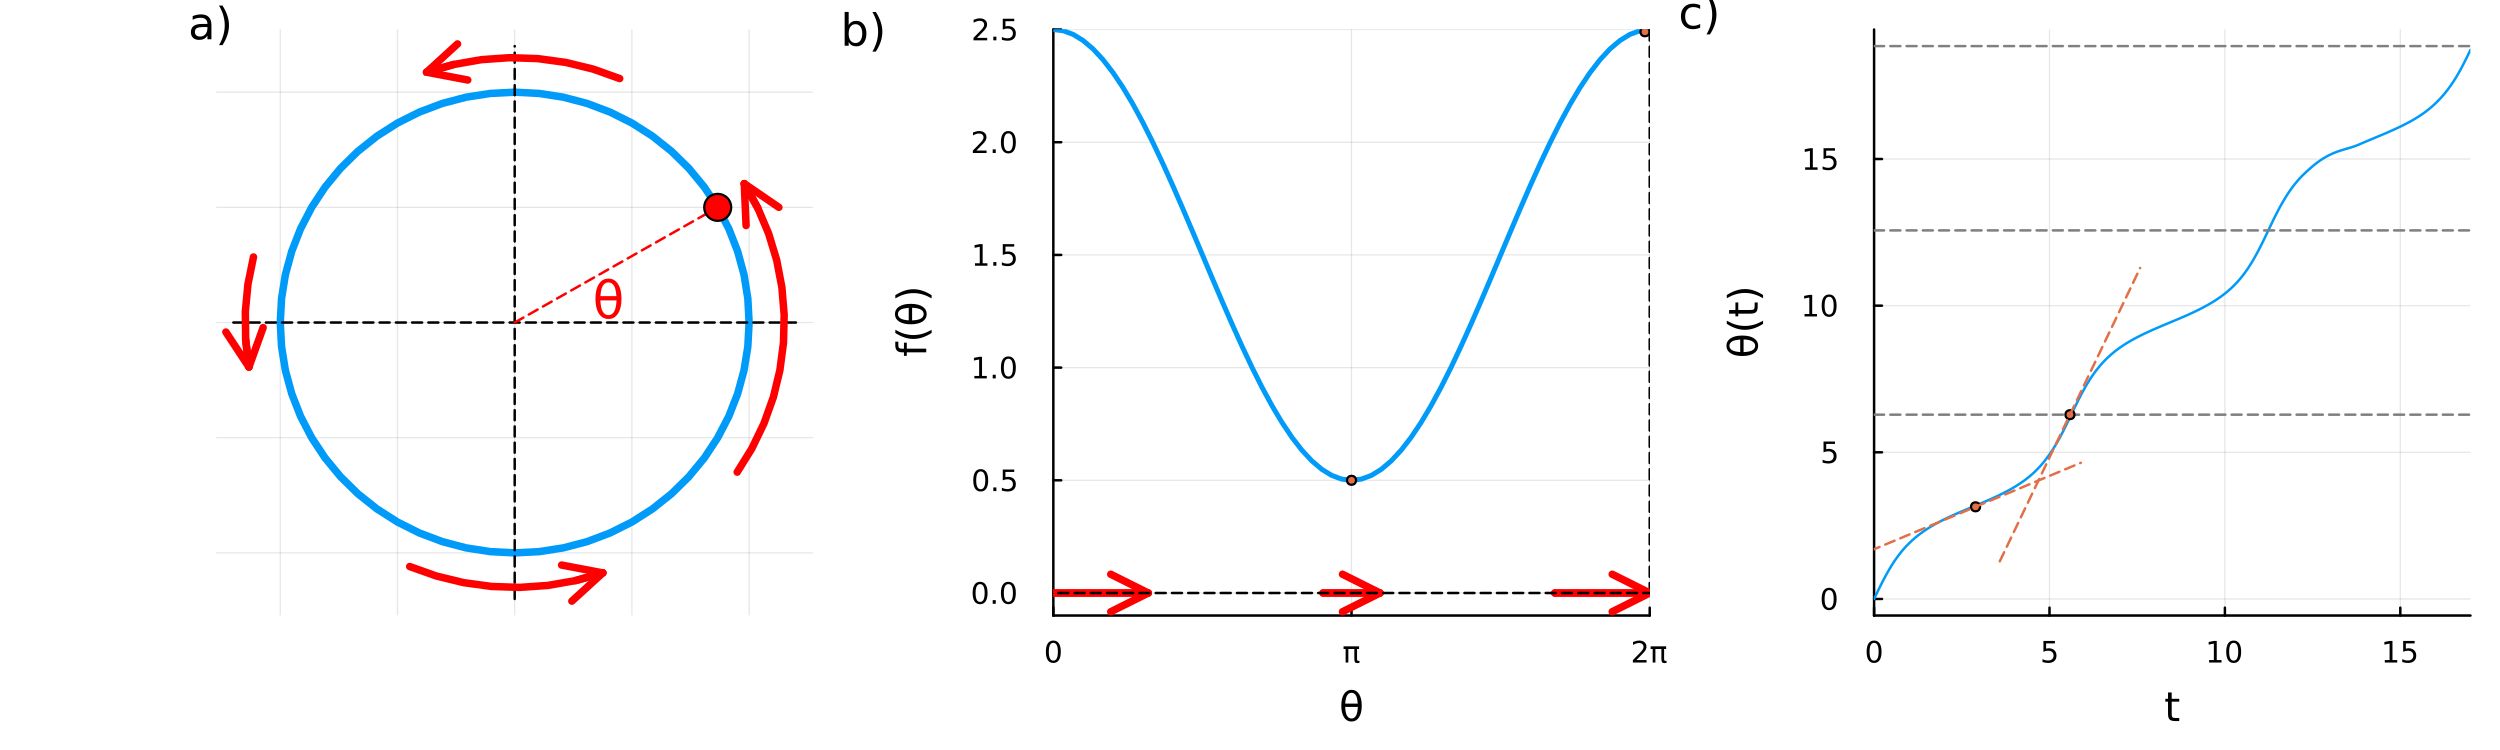 <?xml version="1.0" encoding="utf-8"?>
<svg xmlns="http://www.w3.org/2000/svg" xmlns:xlink="http://www.w3.org/1999/xlink" width="1500" height="450" viewBox="0 0 6000 1800">
<rect x="0" y="0" width="6000" height="1800" fill="#333333" stroke="none"/>
<defs>
  <clipPath id="clip910">
    <rect x="0" y="0" width="6000" height="1800"/>
  </clipPath>
</defs>
<path clip-path="url(#clip910)" d="M0 1800 L6000 1800 L6000 0 L0 0  Z" fill="#ffffff" fill-rule="evenodd" fill-opacity="1"/>
<defs>
  <clipPath id="clip911">
    <rect x="1200" y="0" width="4201" height="1800"/>
  </clipPath>
</defs>
<path clip-path="url(#clip910)" d="M519.6 1477.3 L1950.91 1477.3 L1950.91 70.866 L519.6 70.866  Z" fill="#ffffff" fill-rule="evenodd" fill-opacity="1"/>
<defs>
  <clipPath id="clip912">
    <rect x="519" y="70" width="1432" height="1407"/>
  </clipPath>
</defs>
<polyline clip-path="url(#clip912)" style="stroke:#000000; stroke-linecap:round; stroke-linejoin:round; stroke-width:3; stroke-opacity:0.1; fill:none" points="672.633,1477.3 672.633,70.866 "/>
<polyline clip-path="url(#clip912)" style="stroke:#000000; stroke-linecap:round; stroke-linejoin:round; stroke-width:3; stroke-opacity:0.1; fill:none" points="953.944,1477.3 953.944,70.866 "/>
<polyline clip-path="url(#clip912)" style="stroke:#000000; stroke-linecap:round; stroke-linejoin:round; stroke-width:3; stroke-opacity:0.1; fill:none" points="1235.26,1477.3 1235.26,70.866 "/>
<polyline clip-path="url(#clip912)" style="stroke:#000000; stroke-linecap:round; stroke-linejoin:round; stroke-width:3; stroke-opacity:0.1; fill:none" points="1516.57,1477.3 1516.57,70.866 "/>
<polyline clip-path="url(#clip912)" style="stroke:#000000; stroke-linecap:round; stroke-linejoin:round; stroke-width:3; stroke-opacity:0.1; fill:none" points="1797.88,1477.3 1797.88,70.866 "/>
<polyline clip-path="url(#clip912)" style="stroke:#000000; stroke-linecap:round; stroke-linejoin:round; stroke-width:3; stroke-opacity:0.1; fill:none" points="519.6,1326.92 1950.91,1326.92 "/>
<polyline clip-path="url(#clip912)" style="stroke:#000000; stroke-linecap:round; stroke-linejoin:round; stroke-width:3; stroke-opacity:0.1; fill:none" points="519.6,1050.5 1950.91,1050.5 "/>
<polyline clip-path="url(#clip912)" style="stroke:#000000; stroke-linecap:round; stroke-linejoin:round; stroke-width:3; stroke-opacity:0.1; fill:none" points="519.6,774.081 1950.91,774.081 "/>
<polyline clip-path="url(#clip912)" style="stroke:#000000; stroke-linecap:round; stroke-linejoin:round; stroke-width:3; stroke-opacity:0.1; fill:none" points="519.6,497.66 1950.91,497.66 "/>
<polyline clip-path="url(#clip912)" style="stroke:#000000; stroke-linecap:round; stroke-linejoin:round; stroke-width:3; stroke-opacity:0.1; fill:none" points="519.6,221.239 1950.91,221.239 "/>
<polyline clip-path="url(#clip912)" style="stroke:#009af9; stroke-linecap:round; stroke-linejoin:round; stroke-width:18; stroke-opacity:1; fill:none" points="1797.88,774.081 1794.79,716.293 1785.58,659.139 1770.34,603.243 1749.24,549.22 1722.5,497.66 1690.43,449.129 1653.36,404.158 1611.72,363.239 1565.96,326.822 1516.57,295.306 1464.09,269.035 1409.11,248.297 1352.23,233.32 1294.07,224.268 1235.26,221.239 1176.45,224.268 1118.28,233.32 1061.4,248.297 1006.42,269.035 953.944,295.306 904.554,326.822 858.788,363.239 817.146,404.158 780.084,449.129 748.01,497.66 721.274,549.22 700.17,603.243 684.928,659.139 675.715,716.293 672.633,774.081 675.715,831.869 684.928,889.023 700.17,944.918 721.274,998.942 748.01,1050.5 780.084,1099.03 817.146,1144 858.788,1184.92 904.554,1221.34 953.944,1252.86 1006.42,1279.13 1061.4,1299.86 1118.28,1314.84 1176.45,1323.89 1235.26,1326.92 1294.07,1323.89 1352.23,1314.84 1409.11,1299.86 1464.09,1279.13 1516.57,1252.86 1565.96,1221.34 1611.72,1184.92 1653.36,1144 1690.43,1099.03 1722.5,1050.5 1749.24,998.942 1770.34,944.918 1785.58,889.023 1794.79,831.869 1797.88,774.081 "/>
<polyline clip-path="url(#clip912)" style="stroke:#000000; stroke-linecap:round; stroke-linejoin:round; stroke-width:6; stroke-opacity:1; fill:none" stroke-dasharray="24, 15" points="560.109,774.081 1910.4,774.081 "/>
<polyline clip-path="url(#clip912)" style="stroke:#000000; stroke-linecap:round; stroke-linejoin:round; stroke-width:6; stroke-opacity:1; fill:none" stroke-dasharray="24, 15" points="1235.26,1437.49 1235.26,110.671 "/>
<polyline clip-path="url(#clip912)" style="stroke:#ff0000; stroke-linecap:round; stroke-linejoin:round; stroke-width:6; stroke-opacity:1; fill:none" stroke-dasharray="24, 15" points="1235.26,774.081 1722.5,497.66 "/>
<circle clip-path="url(#clip912)" cx="1722.5" cy="497.66" r="32.4" fill="#ff0000" fill-rule="evenodd" fill-opacity="1" stroke="#000000" stroke-opacity="1" stroke-width="5.4"/>
<polyline clip-path="url(#clip912)" style="stroke:#ff0000; stroke-linecap:round; stroke-linejoin:round; stroke-width:18; stroke-opacity:1; fill:none" points="1769.26,1133.06 1804.52,1076.25 1833.55,1016.12 1856.02,953.345 1871.69,888.603 1880.38,822.607 1882.01,756.079 1876.55,689.749 1864.07,624.342 1844.7,560.576 1818.64,499.149 1786.2,440.734 "/>
<polyline clip-path="url(#clip912)" style="stroke:#ff0000; stroke-linecap:round; stroke-linejoin:round; stroke-width:18; stroke-opacity:1; fill:none" points="1790.56,541.263 1786.2,440.734 1869.24,497.566 "/>
<polyline clip-path="url(#clip912)" style="stroke:#ff0000; stroke-linecap:round; stroke-linejoin:round; stroke-width:18; stroke-opacity:1; fill:none" points="1786.2,440.734 1818.64,499.149 "/>
<polyline clip-path="url(#clip912)" style="stroke:#ff0000; stroke-linecap:round; stroke-linejoin:round; stroke-width:18; stroke-opacity:1; fill:none" points="1487.21,188.5 1423.54,165.828 1357.81,149.821 1290.73,140.654 1223.04,138.426 1155.49,143.163 1088.81,154.812 1023.74,173.246 "/>
<polyline clip-path="url(#clip912)" style="stroke:#ff0000; stroke-linecap:round; stroke-linejoin:round; stroke-width:18; stroke-opacity:1; fill:none" points="1122.59,192.013 1023.74,173.246 1098.06,105.42 "/>
<polyline clip-path="url(#clip912)" style="stroke:#ff0000; stroke-linecap:round; stroke-linejoin:round; stroke-width:18; stroke-opacity:1; fill:none" points="1023.74,173.246 1088.81,154.812 "/>
<polyline clip-path="url(#clip912)" style="stroke:#ff0000; stroke-linecap:round; stroke-linejoin:round; stroke-width:18; stroke-opacity:1; fill:none" points="983.296,1359.66 1046.97,1382.33 1112.7,1398.34 1179.78,1407.51 1247.47,1409.74 1315.02,1405 1381.7,1393.35 1446.77,1374.92 "/>
<polyline clip-path="url(#clip912)" style="stroke:#ff0000; stroke-linecap:round; stroke-linejoin:round; stroke-width:18; stroke-opacity:1; fill:none" points="1347.92,1356.15 1446.77,1374.92 1372.45,1442.74 "/>
<polyline clip-path="url(#clip912)" style="stroke:#ff0000; stroke-linecap:round; stroke-linejoin:round; stroke-width:18; stroke-opacity:1; fill:none" points="1446.77,1374.92 1381.7,1393.35 "/>
<polyline clip-path="url(#clip912)" style="stroke:#ff0000; stroke-linecap:round; stroke-linejoin:round; stroke-width:18; stroke-opacity:1; fill:none" points="608.354,616.789 595.056,682.041 588.772,748.301 589.571,814.843 597.445,880.939 "/>
<polyline clip-path="url(#clip912)" style="stroke:#ff0000; stroke-linecap:round; stroke-linejoin:round; stroke-width:18; stroke-opacity:1; fill:none" points="631.483,786.248 597.445,880.939 542.115,796.894 "/>
<polyline clip-path="url(#clip912)" style="stroke:#ff0000; stroke-linecap:round; stroke-linejoin:round; stroke-width:18; stroke-opacity:1; fill:none" points="597.445,880.939 589.571,814.843 "/>
<path clip-path="url(#clip910)" d="M1479.63 721.015 L1440.92 721.015 Q1441.83 739.183 1446.02 746.9 Q1451.25 756.379 1460.3 756.379 Q1469.42 756.379 1474.46 746.839 Q1478.9 738.454 1479.63 721.015 M1479.44 710.685 Q1477.74 693.428 1474.46 687.352 Q1469.24 677.751 1460.3 677.751 Q1451.01 677.751 1446.09 687.23 Q1442.2 694.886 1441.04 710.685 L1479.44 710.685 M1460.3 668.636 Q1474.89 668.636 1483.21 681.518 Q1491.54 694.339 1491.54 717.065 Q1491.54 739.73 1483.21 752.612 Q1474.89 765.554 1460.3 765.554 Q1445.66 765.554 1437.4 752.612 Q1429.07 739.73 1429.07 717.065 Q1429.07 694.339 1437.4 681.518 Q1445.66 668.636 1460.3 668.636 Z" fill="#ff0000" fill-rule="nonzero" fill-opacity="1" /><path clip-path="url(#clip910)" d="M488.3 64.944 Q476.685 64.944 472.206 67.6 Q467.727 70.256 467.727 76.662 Q467.727 81.767 471.06 84.787 Q474.446 87.756 480.227 87.756 Q488.196 87.756 492.987 82.131 Q497.831 76.454 497.831 67.079 L497.831 64.944 L488.3 64.944 M507.414 60.986 L507.414 94.267 L497.831 94.267 L497.831 85.412 Q494.55 90.725 489.654 93.277 Q484.758 95.777 477.675 95.777 Q468.717 95.777 463.404 90.777 Q458.144 85.725 458.144 77.287 Q458.144 67.444 464.706 62.444 Q471.321 57.444 484.394 57.444 L497.831 57.444 L497.831 56.506 Q497.831 49.892 493.456 46.298 Q489.133 42.652 481.269 42.652 Q476.269 42.652 471.529 43.85 Q466.79 45.048 462.415 47.444 L462.415 38.59 Q467.675 36.559 472.623 35.569 Q477.571 34.527 482.258 34.527 Q494.914 34.527 501.164 41.09 Q507.414 47.652 507.414 60.986 Z" fill="#000000" fill-rule="nonzero" fill-opacity="1" /><path clip-path="url(#clip910)" d="M525.643 13.329 L533.977 13.329 Q541.789 25.621 545.643 37.392 Q549.55 49.163 549.55 60.777 Q549.55 72.444 545.643 84.267 Q541.789 96.09 533.977 108.329 L525.643 108.329 Q532.57 96.402 535.956 84.631 Q539.393 72.808 539.393 60.777 Q539.393 48.746 535.956 37.027 Q532.57 25.309 525.643 13.329 Z" fill="#000000" fill-rule="nonzero" fill-opacity="1" /><path clip-path="url(#clip910)" d="M2528.01 1477.3 L3959.32 1477.3 L3959.32 70.866 L2528.01 70.866  Z" fill="#ffffff" fill-rule="evenodd" fill-opacity="1"/>
<defs>
  <clipPath id="clip913">
    <rect x="2528" y="70" width="1432" height="1407"/>
  </clipPath>
</defs>
<polyline clip-path="url(#clip913)" style="stroke:#000000; stroke-linecap:round; stroke-linejoin:round; stroke-width:3; stroke-opacity:0.1; fill:none" points="2528.01,1477.3 2528.01,70.866 "/>
<polyline clip-path="url(#clip913)" style="stroke:#000000; stroke-linecap:round; stroke-linejoin:round; stroke-width:3; stroke-opacity:0.1; fill:none" points="3243.66,1477.3 3243.66,70.866 "/>
<polyline clip-path="url(#clip913)" style="stroke:#000000; stroke-linecap:round; stroke-linejoin:round; stroke-width:3; stroke-opacity:0.1; fill:none" points="3959.32,1477.3 3959.32,70.866 "/>
<polyline clip-path="url(#clip913)" style="stroke:#000000; stroke-linecap:round; stroke-linejoin:round; stroke-width:3; stroke-opacity:0.1; fill:none" points="2528.01,1423.2 3959.32,1423.2 "/>
<polyline clip-path="url(#clip913)" style="stroke:#000000; stroke-linecap:round; stroke-linejoin:round; stroke-width:3; stroke-opacity:0.1; fill:none" points="2528.01,1152.73 3959.32,1152.73 "/>
<polyline clip-path="url(#clip913)" style="stroke:#000000; stroke-linecap:round; stroke-linejoin:round; stroke-width:3; stroke-opacity:0.1; fill:none" points="2528.01,882.268 3959.32,882.268 "/>
<polyline clip-path="url(#clip913)" style="stroke:#000000; stroke-linecap:round; stroke-linejoin:round; stroke-width:3; stroke-opacity:0.1; fill:none" points="2528.01,611.801 3959.32,611.801 "/>
<polyline clip-path="url(#clip913)" style="stroke:#000000; stroke-linecap:round; stroke-linejoin:round; stroke-width:3; stroke-opacity:0.1; fill:none" points="2528.01,341.333 3959.32,341.333 "/>
<polyline clip-path="url(#clip913)" style="stroke:#000000; stroke-linecap:round; stroke-linejoin:round; stroke-width:3; stroke-opacity:0.1; fill:none" points="2528.01,70.866 3959.32,70.866 "/>
<polyline clip-path="url(#clip910)" style="stroke:#000000; stroke-linecap:round; stroke-linejoin:round; stroke-width:6; stroke-opacity:1; fill:none" points="2528.01,1477.3 3959.32,1477.3 "/>
<polyline clip-path="url(#clip910)" style="stroke:#000000; stroke-linecap:round; stroke-linejoin:round; stroke-width:6; stroke-opacity:1; fill:none" points="2528.01,1477.3 2528.01,1458.4 "/>
<polyline clip-path="url(#clip910)" style="stroke:#000000; stroke-linecap:round; stroke-linejoin:round; stroke-width:6; stroke-opacity:1; fill:none" points="3243.66,1477.3 3243.66,1458.4 "/>
<polyline clip-path="url(#clip910)" style="stroke:#000000; stroke-linecap:round; stroke-linejoin:round; stroke-width:6; stroke-opacity:1; fill:none" points="3959.32,1477.3 3959.32,1458.4 "/>
<path clip-path="url(#clip910)" d="M2528.01 1542.87 Q2522.59 1542.87 2519.85 1548.22 Q2517.14 1553.53 2517.14 1564.23 Q2517.14 1574.89 2519.85 1580.23 Q2522.59 1585.55 2528.01 1585.55 Q2533.46 1585.55 2536.17 1580.23 Q2538.91 1574.89 2538.91 1564.23 Q2538.91 1553.53 2536.17 1548.22 Q2533.46 1542.87 2528.01 1542.87 M2528.01 1537.32 Q2536.72 1537.32 2541.31 1544.23 Q2545.93 1551.1 2545.93 1564.23 Q2545.93 1577.32 2541.31 1584.23 Q2536.72 1591.1 2528.01 1591.1 Q2519.29 1591.1 2514.68 1584.23 Q2510.09 1577.32 2510.09 1564.23 Q2510.09 1551.1 2514.68 1544.23 Q2519.29 1537.32 2528.01 1537.32 Z" fill="#000000" fill-rule="nonzero" fill-opacity="1" /><path clip-path="url(#clip910)" d="M3224.53 1551.21 L3261.79 1551.21 L3261.79 1557.6 L3256.89 1557.6 L3256.89 1581.48 Q3256.89 1583.98 3257.73 1585.1 Q3258.59 1586.17 3260.5 1586.17 Q3261.02 1586.17 3261.79 1586.1 Q3262.55 1586 3262.8 1585.96 L3262.8 1590.58 Q3261.58 1591.03 3260.3 1591.24 Q3259.01 1591.45 3257.73 1591.45 Q3253.56 1591.45 3251.96 1589.19 Q3250.37 1586.9 3250.37 1580.79 L3250.37 1557.6 L3236.02 1557.6 L3236.02 1590.1 L3229.5 1590.1 L3229.5 1557.6 L3224.53 1557.6 L3224.53 1551.21 Z" fill="#000000" fill-rule="nonzero" fill-opacity="1" /><path clip-path="url(#clip910)" d="M3927.32 1584.19 L3951.8 1584.19 L3951.8 1590.1 L3918.88 1590.1 L3918.88 1584.19 Q3922.88 1580.06 3929.75 1573.12 Q3936.66 1566.14 3938.43 1564.12 Q3941.8 1560.34 3943.12 1557.73 Q3944.48 1555.1 3944.48 1552.56 Q3944.48 1548.43 3941.56 1545.82 Q3938.68 1543.22 3934.02 1543.22 Q3930.73 1543.22 3927.04 1544.37 Q3923.4 1545.51 3919.23 1547.84 L3919.23 1540.76 Q3923.47 1539.05 3927.15 1538.19 Q3930.83 1537.32 3933.88 1537.32 Q3941.94 1537.32 3946.73 1541.35 Q3951.52 1545.37 3951.52 1552.11 Q3951.52 1555.3 3950.31 1558.19 Q3949.13 1561.03 3945.97 1564.92 Q3945.1 1565.93 3940.45 1570.76 Q3935.79 1575.55 3927.32 1584.19 Z" fill="#000000" fill-rule="nonzero" fill-opacity="1" /><path clip-path="url(#clip910)" d="M3961.49 1551.21 L3998.75 1551.21 L3998.75 1557.6 L3993.85 1557.6 L3993.85 1581.48 Q3993.85 1583.98 3994.68 1585.1 Q3995.55 1586.17 3997.46 1586.17 Q3997.98 1586.17 3998.75 1586.1 Q3999.51 1586 3999.75 1585.96 L3999.75 1590.58 Q3998.54 1591.03 3997.25 1591.24 Q3995.97 1591.45 3994.68 1591.45 Q3990.52 1591.45 3988.92 1589.19 Q3987.32 1586.9 3987.32 1580.79 L3987.32 1557.6 L3972.98 1557.6 L3972.98 1590.1 L3966.45 1590.1 L3966.45 1557.6 L3961.49 1557.6 L3961.49 1551.21 Z" fill="#000000" fill-rule="nonzero" fill-opacity="1" /><path clip-path="url(#clip910)" d="M3258.85 1696.69 L3228.43 1696.69 Q3229.15 1710.97 3232.44 1717.03 Q3236.55 1724.48 3243.66 1724.48 Q3250.83 1724.48 3254.79 1716.98 Q3258.27 1710.4 3258.85 1696.69 M3258.7 1688.58 Q3257.37 1675.02 3254.79 1670.24 Q3250.68 1662.7 3243.66 1662.7 Q3236.36 1662.7 3232.49 1670.15 Q3229.44 1676.16 3228.53 1688.58 L3258.7 1688.58 M3243.66 1655.54 Q3255.12 1655.54 3261.66 1665.66 Q3268.2 1675.74 3268.2 1693.59 Q3268.2 1711.4 3261.66 1721.52 Q3255.12 1731.69 3243.66 1731.69 Q3232.16 1731.69 3225.66 1721.52 Q3219.12 1711.4 3219.12 1693.59 Q3219.12 1675.74 3225.66 1665.66 Q3232.16 1655.54 3243.66 1655.54 Z" fill="#000000" fill-rule="nonzero" fill-opacity="1" /><polyline clip-path="url(#clip910)" style="stroke:#000000; stroke-linecap:round; stroke-linejoin:round; stroke-width:6; stroke-opacity:1; fill:none" points="2528.01,1477.3 2528.01,70.866 "/>
<polyline clip-path="url(#clip910)" style="stroke:#000000; stroke-linecap:round; stroke-linejoin:round; stroke-width:6; stroke-opacity:1; fill:none" points="2528.01,1423.2 2546.91,1423.2 "/>
<polyline clip-path="url(#clip910)" style="stroke:#000000; stroke-linecap:round; stroke-linejoin:round; stroke-width:6; stroke-opacity:1; fill:none" points="2528.01,1152.73 2546.91,1152.73 "/>
<polyline clip-path="url(#clip910)" style="stroke:#000000; stroke-linecap:round; stroke-linejoin:round; stroke-width:6; stroke-opacity:1; fill:none" points="2528.01,882.268 2546.91,882.268 "/>
<polyline clip-path="url(#clip910)" style="stroke:#000000; stroke-linecap:round; stroke-linejoin:round; stroke-width:6; stroke-opacity:1; fill:none" points="2528.01,611.801 2546.91,611.801 "/>
<polyline clip-path="url(#clip910)" style="stroke:#000000; stroke-linecap:round; stroke-linejoin:round; stroke-width:6; stroke-opacity:1; fill:none" points="2528.01,341.333 2546.91,341.333 "/>
<polyline clip-path="url(#clip910)" style="stroke:#000000; stroke-linecap:round; stroke-linejoin:round; stroke-width:6; stroke-opacity:1; fill:none" points="2528.01,70.866 2546.91,70.866 "/>
<path clip-path="url(#clip910)" d="M2352.25 1401.9 Q2346.83 1401.9 2344.09 1407.25 Q2341.38 1412.56 2341.38 1423.25 Q2341.38 1433.91 2344.09 1439.26 Q2346.83 1444.57 2352.25 1444.57 Q2357.7 1444.57 2360.4 1439.26 Q2363.15 1433.91 2363.15 1423.25 Q2363.15 1412.56 2360.4 1407.25 Q2357.7 1401.9 2352.25 1401.9 M2352.25 1396.34 Q2360.96 1396.34 2365.54 1403.25 Q2370.16 1410.13 2370.16 1423.25 Q2370.16 1436.34 2365.54 1443.25 Q2360.96 1450.13 2352.25 1450.13 Q2343.53 1450.13 2338.91 1443.25 Q2334.33 1436.34 2334.33 1423.25 Q2334.33 1410.13 2338.91 1403.25 Q2343.53 1396.34 2352.25 1396.34 Z" fill="#000000" fill-rule="nonzero" fill-opacity="1" /><path clip-path="url(#clip910)" d="M2382.49 1440.3 L2389.81 1440.3 L2389.81 1449.12 L2382.49 1449.12 L2382.49 1440.3 Z" fill="#000000" fill-rule="nonzero" fill-opacity="1" /><path clip-path="url(#clip910)" d="M2420.09 1401.9 Q2414.68 1401.9 2411.93 1407.25 Q2409.22 1412.56 2409.22 1423.25 Q2409.22 1433.91 2411.93 1439.26 Q2414.68 1444.57 2420.09 1444.57 Q2425.54 1444.57 2428.25 1439.26 Q2430.99 1433.91 2430.99 1423.25 Q2430.99 1412.56 2428.25 1407.25 Q2425.54 1401.9 2420.09 1401.9 M2420.09 1396.34 Q2428.81 1396.34 2433.39 1403.25 Q2438.01 1410.13 2438.01 1423.25 Q2438.01 1436.34 2433.39 1443.25 Q2428.81 1450.13 2420.09 1450.13 Q2411.38 1450.13 2406.76 1443.25 Q2402.18 1436.34 2402.18 1423.25 Q2402.18 1410.13 2406.76 1403.25 Q2411.38 1396.34 2420.09 1396.34 Z" fill="#000000" fill-rule="nonzero" fill-opacity="1" /><path clip-path="url(#clip910)" d="M2353.74 1131.43 Q2348.32 1131.43 2345.58 1136.78 Q2342.87 1142.09 2342.87 1152.79 Q2342.87 1163.45 2345.58 1168.79 Q2348.32 1174.11 2353.74 1174.11 Q2359.19 1174.11 2361.9 1168.79 Q2364.64 1163.45 2364.64 1152.79 Q2364.64 1142.09 2361.9 1136.78 Q2359.19 1131.43 2353.74 1131.43 M2353.74 1125.88 Q2362.45 1125.88 2367.04 1132.79 Q2371.65 1139.66 2371.65 1152.79 Q2371.65 1165.88 2367.04 1172.79 Q2362.45 1179.66 2353.74 1179.66 Q2345.02 1179.66 2340.41 1172.79 Q2335.82 1165.88 2335.82 1152.79 Q2335.82 1139.66 2340.41 1132.79 Q2345.02 1125.88 2353.74 1125.88 Z" fill="#000000" fill-rule="nonzero" fill-opacity="1" /><path clip-path="url(#clip910)" d="M2383.98 1169.84 L2391.31 1169.84 L2391.31 1178.65 L2383.98 1178.65 L2383.98 1169.84 Z" fill="#000000" fill-rule="nonzero" fill-opacity="1" /><path clip-path="url(#clip910)" d="M2406.65 1126.81 L2434.19 1126.81 L2434.19 1132.72 L2413.08 1132.72 L2413.08 1145.43 Q2414.61 1144.91 2416.13 1144.66 Q2417.66 1144.38 2419.19 1144.38 Q2427.87 1144.38 2432.94 1149.14 Q2438.01 1153.9 2438.01 1162.02 Q2438.01 1170.39 2432.8 1175.04 Q2427.59 1179.66 2418.11 1179.66 Q2414.85 1179.66 2411.45 1179.11 Q2408.08 1178.55 2404.47 1177.44 L2404.47 1170.39 Q2407.59 1172.09 2410.93 1172.93 Q2414.26 1173.76 2417.97 1173.76 Q2423.98 1173.76 2427.49 1170.6 Q2430.99 1167.44 2430.99 1162.02 Q2430.99 1156.61 2427.49 1153.45 Q2423.98 1150.29 2417.97 1150.29 Q2415.16 1150.29 2412.35 1150.91 Q2409.57 1151.54 2406.65 1152.86 L2406.65 1126.81 Z" fill="#000000" fill-rule="nonzero" fill-opacity="1" /><path clip-path="url(#clip910)" d="M2338.46 902.285 L2349.92 902.285 L2349.92 862.737 L2337.45 865.237 L2337.45 858.848 L2349.85 856.348 L2356.86 856.348 L2356.86 902.285 L2368.32 902.285 L2368.32 908.188 L2338.46 908.188 L2338.46 902.285 Z" fill="#000000" fill-rule="nonzero" fill-opacity="1" /><path clip-path="url(#clip910)" d="M2382.49 899.368 L2389.81 899.368 L2389.81 908.188 L2382.49 908.188 L2382.49 899.368 Z" fill="#000000" fill-rule="nonzero" fill-opacity="1" /><path clip-path="url(#clip910)" d="M2420.09 860.966 Q2414.68 860.966 2411.93 866.313 Q2409.22 871.625 2409.22 882.32 Q2409.22 892.979 2411.93 898.327 Q2414.68 903.639 2420.09 903.639 Q2425.54 903.639 2428.25 898.327 Q2430.99 892.979 2430.99 882.32 Q2430.99 871.625 2428.25 866.313 Q2425.54 860.966 2420.09 860.966 M2420.09 855.41 Q2428.81 855.41 2433.39 862.32 Q2438.01 869.195 2438.01 882.32 Q2438.01 895.41 2433.39 902.32 Q2428.81 909.195 2420.09 909.195 Q2411.38 909.195 2406.76 902.32 Q2402.18 895.41 2402.18 882.32 Q2402.18 869.195 2406.76 862.32 Q2411.38 855.41 2420.09 855.41 Z" fill="#000000" fill-rule="nonzero" fill-opacity="1" /><path clip-path="url(#clip910)" d="M2339.95 631.818 L2351.41 631.818 L2351.41 592.269 L2338.95 594.769 L2338.95 588.381 L2351.34 585.881 L2358.36 585.881 L2358.36 631.818 L2369.81 631.818 L2369.81 637.721 L2339.95 637.721 L2339.95 631.818 Z" fill="#000000" fill-rule="nonzero" fill-opacity="1" /><path clip-path="url(#clip910)" d="M2383.98 628.901 L2391.31 628.901 L2391.31 637.721 L2383.98 637.721 L2383.98 628.901 Z" fill="#000000" fill-rule="nonzero" fill-opacity="1" /><path clip-path="url(#clip910)" d="M2406.65 585.881 L2434.19 585.881 L2434.19 591.783 L2413.08 591.783 L2413.08 604.492 Q2414.61 603.971 2416.13 603.728 Q2417.66 603.45 2419.19 603.45 Q2427.87 603.45 2432.94 608.207 Q2438.01 612.964 2438.01 621.089 Q2438.01 629.457 2432.8 634.109 Q2427.59 638.727 2418.11 638.727 Q2414.85 638.727 2411.45 638.172 Q2408.08 637.616 2404.47 636.505 L2404.47 629.457 Q2407.59 631.158 2410.93 631.991 Q2414.26 632.825 2417.97 632.825 Q2423.98 632.825 2427.49 629.665 Q2430.99 626.505 2430.99 621.089 Q2430.99 615.672 2427.49 612.512 Q2423.98 609.353 2417.97 609.353 Q2415.16 609.353 2412.35 609.978 Q2409.57 610.603 2406.65 611.922 L2406.65 585.881 Z" fill="#000000" fill-rule="nonzero" fill-opacity="1" /><path clip-path="url(#clip910)" d="M2343.29 361.351 L2367.77 361.351 L2367.77 367.253 L2334.85 367.253 L2334.85 361.351 Q2338.84 357.219 2345.72 350.274 Q2352.63 343.295 2354.4 341.281 Q2357.77 337.497 2359.09 334.892 Q2360.44 332.254 2360.44 329.719 Q2360.44 325.587 2357.52 322.983 Q2354.64 320.379 2349.99 320.379 Q2346.69 320.379 2343.01 321.524 Q2339.36 322.67 2335.2 324.997 L2335.2 317.913 Q2339.43 316.212 2343.11 315.344 Q2346.79 314.476 2349.85 314.476 Q2357.9 314.476 2362.7 318.504 Q2367.49 322.531 2367.49 329.267 Q2367.49 332.462 2366.27 335.344 Q2365.09 338.191 2361.93 342.08 Q2361.06 343.087 2356.41 347.913 Q2351.76 352.705 2343.29 361.351 Z" fill="#000000" fill-rule="nonzero" fill-opacity="1" /><path clip-path="url(#clip910)" d="M2382.49 358.434 L2389.81 358.434 L2389.81 367.253 L2382.49 367.253 L2382.49 358.434 Z" fill="#000000" fill-rule="nonzero" fill-opacity="1" /><path clip-path="url(#clip910)" d="M2420.09 320.031 Q2414.68 320.031 2411.93 325.379 Q2409.22 330.691 2409.22 341.385 Q2409.22 352.045 2411.93 357.392 Q2414.68 362.705 2420.09 362.705 Q2425.54 362.705 2428.25 357.392 Q2430.99 352.045 2430.99 341.385 Q2430.99 330.691 2428.25 325.379 Q2425.54 320.031 2420.09 320.031 M2420.09 314.476 Q2428.81 314.476 2433.39 321.386 Q2438.01 328.26 2438.01 341.385 Q2438.01 354.476 2433.39 361.385 Q2428.81 368.26 2420.09 368.26 Q2411.38 368.26 2406.76 361.385 Q2402.18 354.476 2402.18 341.385 Q2402.18 328.26 2406.76 321.386 Q2411.38 314.476 2420.09 314.476 Z" fill="#000000" fill-rule="nonzero" fill-opacity="1" /><path clip-path="url(#clip910)" d="M2344.78 90.883 L2369.26 90.883 L2369.26 96.786 L2336.34 96.786 L2336.34 90.883 Q2340.34 86.751 2347.21 79.807 Q2354.12 72.828 2355.89 70.814 Q2359.26 67.029 2360.58 64.425 Q2361.93 61.786 2361.93 59.252 Q2361.93 55.12 2359.02 52.516 Q2356.13 49.911 2351.48 49.911 Q2348.18 49.911 2344.5 51.057 Q2340.86 52.203 2336.69 54.529 L2336.69 47.446 Q2340.93 45.745 2344.61 44.877 Q2348.29 44.009 2351.34 44.009 Q2359.4 44.009 2364.19 48.036 Q2368.98 52.064 2368.98 58.8 Q2368.98 61.995 2367.77 64.877 Q2366.59 67.724 2363.43 71.613 Q2362.56 72.62 2357.9 77.446 Q2353.25 82.238 2344.78 90.883 Z" fill="#000000" fill-rule="nonzero" fill-opacity="1" /><path clip-path="url(#clip910)" d="M2383.98 87.967 L2391.31 87.967 L2391.31 96.786 L2383.98 96.786 L2383.98 87.967 Z" fill="#000000" fill-rule="nonzero" fill-opacity="1" /><path clip-path="url(#clip910)" d="M2406.65 44.946 L2434.19 44.946 L2434.19 50.849 L2413.08 50.849 L2413.08 63.557 Q2414.61 63.036 2416.13 62.793 Q2417.66 62.516 2419.19 62.516 Q2427.87 62.516 2432.94 67.272 Q2438.01 72.029 2438.01 80.154 Q2438.01 88.522 2432.8 93.175 Q2427.59 97.793 2418.11 97.793 Q2414.85 97.793 2411.45 97.237 Q2408.08 96.682 2404.47 95.571 L2404.47 88.522 Q2407.59 90.224 2410.93 91.057 Q2414.26 91.89 2417.97 91.89 Q2423.98 91.89 2427.49 88.731 Q2430.99 85.571 2430.99 80.154 Q2430.99 74.738 2427.49 71.578 Q2423.98 68.418 2417.97 68.418 Q2415.16 68.418 2412.35 69.043 Q2409.57 69.668 2406.65 70.988 L2406.65 44.946 Z" fill="#000000" fill-rule="nonzero" fill-opacity="1" /><path clip-path="url(#clip910)" d="M2148.66 819.986 L2155.96 819.986 L2155.96 828.388 Q2155.96 833.115 2157.87 834.977 Q2159.78 836.791 2164.75 836.791 L2169.47 836.791 L2169.47 822.325 L2176.3 822.325 L2176.3 836.791 L2222.94 836.791 L2222.94 845.623 L2176.3 845.623 L2176.3 854.026 L2169.47 854.026 L2169.47 845.623 L2165.75 845.623 Q2156.82 845.623 2152.76 841.47 Q2148.66 837.316 2148.66 828.293 L2148.66 819.986 Z" fill="#000000" fill-rule="nonzero" fill-opacity="1" /><path clip-path="url(#clip910)" d="M2148.75 791.531 Q2159.73 797.928 2170.48 801.032 Q2181.22 804.135 2192.25 804.135 Q2203.27 804.135 2214.11 801.032 Q2224.9 797.881 2235.84 791.531 L2235.84 799.17 Q2224.62 806.331 2213.78 809.912 Q2202.94 813.445 2192.25 813.445 Q2181.6 813.445 2170.81 809.912 Q2160.02 806.379 2148.75 799.17 L2148.75 791.531 Z" fill="#000000" fill-rule="nonzero" fill-opacity="1" /><path clip-path="url(#clip910)" d="M2189.05 738.584 L2189.05 768.996 Q2203.32 768.28 2209.39 764.986 Q2216.83 760.88 2216.83 753.766 Q2216.83 746.605 2209.34 742.642 Q2202.75 739.157 2189.05 738.584 M2180.93 738.727 Q2167.37 740.064 2162.6 742.642 Q2155.05 746.748 2155.05 753.766 Q2155.05 761.071 2162.5 764.938 Q2168.52 767.994 2180.93 768.901 L2180.93 738.727 M2147.89 753.766 Q2147.89 742.308 2158.01 735.767 Q2168.09 729.226 2185.94 729.226 Q2203.75 729.226 2213.87 735.767 Q2224.04 742.308 2224.04 753.766 Q2224.04 765.272 2213.87 771.765 Q2203.75 778.306 2185.94 778.306 Q2168.09 778.306 2158.01 771.765 Q2147.89 765.272 2147.89 753.766 Z" fill="#000000" fill-rule="nonzero" fill-opacity="1" /><path clip-path="url(#clip910)" d="M2148.75 716.049 L2148.75 708.411 Q2160.02 701.249 2170.81 697.716 Q2181.6 694.136 2192.25 694.136 Q2202.94 694.136 2213.78 697.716 Q2224.62 701.249 2235.84 708.411 L2235.84 716.049 Q2224.9 709.7 2214.11 706.596 Q2203.27 703.445 2192.25 703.445 Q2181.22 703.445 2170.48 706.596 Q2159.73 709.7 2148.75 716.049 Z" fill="#000000" fill-rule="nonzero" fill-opacity="1" /><polyline clip-path="url(#clip913)" style="stroke:#009af9; stroke-linecap:round; stroke-linejoin:round; stroke-width:12; stroke-opacity:1; fill:none" points="2528.01,70.866 2551.86,73.829 2575.72,82.687 2599.57,97.341 2623.43,117.632 2647.28,143.338 2671.14,174.175 2694.99,209.808 2718.85,249.845 2742.71,293.847 2766.56,341.333 2790.42,391.783 2814.27,444.643 2838.13,499.334 2861.98,555.257 2885.84,611.801 2909.69,668.344 2933.55,724.267 2957.4,778.958 2981.26,831.818 3005.11,882.268 3028.97,929.754 3052.82,973.756 3076.68,1013.79 3100.53,1049.43 3124.39,1080.26 3148.24,1105.97 3172.1,1126.26 3195.95,1140.91 3219.81,1149.77 3243.66,1152.73 3267.52,1149.77 3291.37,1140.91 3315.23,1126.26 3339.08,1105.97 3362.94,1080.26 3386.79,1049.43 3410.65,1013.79 3434.51,973.756 3458.36,929.754 3482.22,882.268 3506.07,831.818 3529.93,778.958 3553.78,724.267 3577.64,668.344 3601.49,611.801 3625.35,555.257 3649.2,499.334 3673.06,444.643 3696.91,391.783 3720.77,341.333 3744.62,293.847 3768.48,249.845 3792.33,209.808 3816.19,174.175 3840.04,143.338 3863.9,117.632 3887.75,97.341 3911.61,82.687 3935.46,73.829 3959.32,70.866 "/>
<polyline clip-path="url(#clip913)" style="stroke:#000000; stroke-linecap:round; stroke-linejoin:round; stroke-width:6; stroke-opacity:1; fill:none" stroke-dasharray="24, 15" points="3959.32,1423.2 3959.32,70.866 "/>
<polyline clip-path="url(#clip913)" style="stroke:#ff0000; stroke-linecap:round; stroke-linejoin:round; stroke-width:18; stroke-opacity:1; fill:none" points="2528.01,1423.2 2755.81,1423.2 "/>
<polyline clip-path="url(#clip913)" style="stroke:#ff0000; stroke-linecap:round; stroke-linejoin:round; stroke-width:18; stroke-opacity:1; fill:none" points="2665.81,1378.2 2755.81,1423.2 2665.81,1468.2 "/>
<polyline clip-path="url(#clip913)" style="stroke:#ff0000; stroke-linecap:round; stroke-linejoin:round; stroke-width:18; stroke-opacity:1; fill:none" points="2755.81,1423.2 2528.01,1423.2 "/>
<polyline clip-path="url(#clip913)" style="stroke:#ff0000; stroke-linecap:round; stroke-linejoin:round; stroke-width:18; stroke-opacity:1; fill:none" points="3175.32,1423.2 3312,1423.2 "/>
<polyline clip-path="url(#clip913)" style="stroke:#ff0000; stroke-linecap:round; stroke-linejoin:round; stroke-width:18; stroke-opacity:1; fill:none" points="3222,1378.2 3312,1423.2 3222,1468.2 "/>
<polyline clip-path="url(#clip913)" style="stroke:#ff0000; stroke-linecap:round; stroke-linejoin:round; stroke-width:18; stroke-opacity:1; fill:none" points="3312,1423.2 3175.32,1423.2 "/>
<polyline clip-path="url(#clip913)" style="stroke:#ff0000; stroke-linecap:round; stroke-linejoin:round; stroke-width:18; stroke-opacity:1; fill:none" points="3731.52,1423.2 3959.32,1423.2 "/>
<polyline clip-path="url(#clip913)" style="stroke:#ff0000; stroke-linecap:round; stroke-linejoin:round; stroke-width:18; stroke-opacity:1; fill:none" points="3869.32,1378.2 3959.32,1423.2 3869.32,1468.2 "/>
<polyline clip-path="url(#clip913)" style="stroke:#ff0000; stroke-linecap:round; stroke-linejoin:round; stroke-width:18; stroke-opacity:1; fill:none" points="3959.32,1423.2 3731.52,1423.2 "/>
<polyline clip-path="url(#clip913)" style="stroke:#000000; stroke-linecap:round; stroke-linejoin:round; stroke-width:6; stroke-opacity:1; fill:none" stroke-dasharray="24, 15" points="1096.7,1423.2 3959.32,1423.2 "/>
<circle clip-path="url(#clip913)" cx="3243.66" cy="1152.73" r="10.8" fill="#e26f46" fill-rule="evenodd" fill-opacity="1" stroke="#000000" stroke-opacity="1" stroke-width="5.4"/>
<circle clip-path="url(#clip913)" cx="3947.93" cy="76.275" r="10.8" fill="#e26f46" fill-rule="evenodd" fill-opacity="1" stroke="#000000" stroke-opacity="1" stroke-width="5.4"/>
<path clip-path="url(#clip910)" d="M2069.41 80.632 Q2069.41 70.059 2065.04 64.069 Q2060.72 58.028 2053.11 58.028 Q2045.51 58.028 2041.13 64.069 Q2036.81 70.059 2036.81 80.632 Q2036.81 91.205 2041.13 97.246 Q2045.51 103.236 2053.11 103.236 Q2060.72 103.236 2065.04 97.246 Q2069.41 91.205 2069.41 80.632 M2036.81 60.267 Q2039.83 55.059 2044.41 52.559 Q2049.05 50.007 2055.46 50.007 Q2066.08 50.007 2072.7 58.444 Q2079.36 66.882 2079.36 80.632 Q2079.36 94.382 2072.7 102.819 Q2066.08 111.257 2055.46 111.257 Q2049.05 111.257 2044.41 108.757 Q2039.83 106.204 2036.81 100.996 L2036.81 109.746 L2027.17 109.746 L2027.17 28.705 L2036.81 28.705 L2036.81 60.267 Z" fill="#000000" fill-rule="nonzero" fill-opacity="1" /><path clip-path="url(#clip910)" d="M2093.74 28.809 L2102.07 28.809 Q2109.88 41.101 2113.74 52.871 Q2117.64 64.642 2117.64 76.257 Q2117.64 87.923 2113.74 99.746 Q2109.88 111.569 2102.07 123.809 L2093.74 123.809 Q2100.66 111.882 2104.05 100.111 Q2107.49 88.288 2107.49 76.257 Q2107.49 64.226 2104.05 52.507 Q2100.66 40.788 2093.74 28.809 Z" fill="#000000" fill-rule="nonzero" fill-opacity="1" /><path clip-path="url(#clip910)" d="M4497.82 1477.3 L5929.13 1477.3 L5929.13 70.866 L4497.82 70.866  Z" fill="#ffffff" fill-rule="evenodd" fill-opacity="1"/>
<defs>
  <clipPath id="clip914">
    <rect x="4497" y="70" width="1432" height="1407"/>
  </clipPath>
</defs>
<polyline clip-path="url(#clip914)" style="stroke:#000000; stroke-linecap:round; stroke-linejoin:round; stroke-width:3; stroke-opacity:0.1; fill:none" points="4497.82,1477.3 4497.82,70.866 "/>
<polyline clip-path="url(#clip914)" style="stroke:#000000; stroke-linecap:round; stroke-linejoin:round; stroke-width:3; stroke-opacity:0.1; fill:none" points="4918.8,1477.3 4918.8,70.866 "/>
<polyline clip-path="url(#clip914)" style="stroke:#000000; stroke-linecap:round; stroke-linejoin:round; stroke-width:3; stroke-opacity:0.1; fill:none" points="5339.77,1477.3 5339.77,70.866 "/>
<polyline clip-path="url(#clip914)" style="stroke:#000000; stroke-linecap:round; stroke-linejoin:round; stroke-width:3; stroke-opacity:0.1; fill:none" points="5760.74,1477.3 5760.74,70.866 "/>
<polyline clip-path="url(#clip914)" style="stroke:#000000; stroke-linecap:round; stroke-linejoin:round; stroke-width:3; stroke-opacity:0.1; fill:none" points="4497.82,1437.49 5929.13,1437.49 "/>
<polyline clip-path="url(#clip914)" style="stroke:#000000; stroke-linecap:round; stroke-linejoin:round; stroke-width:3; stroke-opacity:0.1; fill:none" points="4497.82,1085.54 5929.13,1085.54 "/>
<polyline clip-path="url(#clip914)" style="stroke:#000000; stroke-linecap:round; stroke-linejoin:round; stroke-width:3; stroke-opacity:0.1; fill:none" points="4497.82,733.591 5929.13,733.591 "/>
<polyline clip-path="url(#clip914)" style="stroke:#000000; stroke-linecap:round; stroke-linejoin:round; stroke-width:3; stroke-opacity:0.1; fill:none" points="4497.82,381.641 5929.13,381.641 "/>
<polyline clip-path="url(#clip910)" style="stroke:#000000; stroke-linecap:round; stroke-linejoin:round; stroke-width:6; stroke-opacity:1; fill:none" points="4497.82,1477.3 5929.13,1477.3 "/>
<polyline clip-path="url(#clip910)" style="stroke:#000000; stroke-linecap:round; stroke-linejoin:round; stroke-width:6; stroke-opacity:1; fill:none" points="4497.82,1477.3 4497.82,1458.4 "/>
<polyline clip-path="url(#clip910)" style="stroke:#000000; stroke-linecap:round; stroke-linejoin:round; stroke-width:6; stroke-opacity:1; fill:none" points="4918.8,1477.3 4918.8,1458.4 "/>
<polyline clip-path="url(#clip910)" style="stroke:#000000; stroke-linecap:round; stroke-linejoin:round; stroke-width:6; stroke-opacity:1; fill:none" points="5339.77,1477.3 5339.77,1458.4 "/>
<polyline clip-path="url(#clip910)" style="stroke:#000000; stroke-linecap:round; stroke-linejoin:round; stroke-width:6; stroke-opacity:1; fill:none" points="5760.74,1477.3 5760.74,1458.4 "/>
<path clip-path="url(#clip910)" d="M4497.82 1542.87 Q4492.41 1542.87 4489.66 1548.22 Q4486.96 1553.53 4486.96 1564.23 Q4486.96 1574.89 4489.66 1580.23 Q4492.41 1585.55 4497.82 1585.55 Q4503.28 1585.55 4505.98 1580.23 Q4508.73 1574.89 4508.73 1564.23 Q4508.73 1553.53 4505.98 1548.22 Q4503.28 1542.87 4497.82 1542.87 M4497.82 1537.32 Q4506.54 1537.32 4511.12 1544.23 Q4515.74 1551.1 4515.74 1564.23 Q4515.74 1577.32 4511.12 1584.23 Q4506.54 1591.1 4497.82 1591.1 Q4489.11 1591.1 4484.49 1584.23 Q4479.91 1577.32 4479.91 1564.23 Q4479.91 1551.1 4484.49 1544.23 Q4489.11 1537.32 4497.82 1537.32 Z" fill="#000000" fill-rule="nonzero" fill-opacity="1" /><path clip-path="url(#clip910)" d="M4904.21 1538.26 L4931.75 1538.26 L4931.75 1544.16 L4910.64 1544.16 L4910.64 1556.87 Q4912.17 1556.35 4913.69 1556.1 Q4915.22 1555.82 4916.75 1555.82 Q4925.43 1555.82 4930.5 1560.58 Q4935.57 1565.34 4935.57 1573.46 Q4935.57 1581.83 4930.36 1586.48 Q4925.15 1591.1 4915.67 1591.1 Q4912.41 1591.1 4909.01 1590.55 Q4905.64 1589.99 4902.03 1588.88 L4902.03 1581.83 Q4905.15 1583.53 4908.48 1584.37 Q4911.82 1585.2 4915.53 1585.2 Q4921.54 1585.2 4925.05 1582.04 Q4928.55 1578.88 4928.55 1573.46 Q4928.55 1568.05 4925.05 1564.89 Q4921.54 1561.73 4915.53 1561.73 Q4912.72 1561.73 4909.91 1562.35 Q4907.13 1562.98 4904.21 1564.3 L4904.21 1538.26 Z" fill="#000000" fill-rule="nonzero" fill-opacity="1" /><path clip-path="url(#clip910)" d="M5301.8 1584.19 L5313.26 1584.19 L5313.26 1544.64 L5300.8 1547.14 L5300.8 1540.76 L5313.19 1538.26 L5320.21 1538.26 L5320.21 1584.19 L5331.66 1584.19 L5331.66 1590.1 L5301.8 1590.1 L5301.8 1584.19 Z" fill="#000000" fill-rule="nonzero" fill-opacity="1" /><path clip-path="url(#clip910)" d="M5360.83 1542.87 Q5355.41 1542.87 5352.67 1548.22 Q5349.96 1553.53 5349.96 1564.23 Q5349.96 1574.89 5352.67 1580.23 Q5355.41 1585.55 5360.83 1585.55 Q5366.28 1585.55 5368.99 1580.23 Q5371.73 1574.89 5371.73 1564.23 Q5371.73 1553.53 5368.99 1548.22 Q5366.28 1542.87 5360.83 1542.87 M5360.83 1537.32 Q5369.55 1537.32 5374.13 1544.23 Q5378.75 1551.1 5378.75 1564.23 Q5378.75 1577.32 5374.13 1584.23 Q5369.55 1591.1 5360.83 1591.1 Q5352.11 1591.1 5347.5 1584.23 Q5342.91 1577.32 5342.91 1564.23 Q5342.91 1551.1 5347.5 1544.23 Q5352.11 1537.32 5360.83 1537.32 Z" fill="#000000" fill-rule="nonzero" fill-opacity="1" /><path clip-path="url(#clip910)" d="M5723.52 1584.19 L5734.98 1584.19 L5734.98 1544.64 L5722.52 1547.14 L5722.52 1540.76 L5734.91 1538.26 L5741.93 1538.26 L5741.93 1584.19 L5753.38 1584.19 L5753.38 1590.1 L5723.52 1590.1 L5723.52 1584.19 Z" fill="#000000" fill-rule="nonzero" fill-opacity="1" /><path clip-path="url(#clip910)" d="M5767.62 1538.26 L5795.15 1538.26 L5795.15 1544.16 L5774.04 1544.16 L5774.04 1556.87 Q5775.57 1556.35 5777.1 1556.1 Q5778.63 1555.82 5780.15 1555.82 Q5788.83 1555.82 5793.9 1560.58 Q5798.97 1565.34 5798.97 1573.46 Q5798.97 1581.83 5793.77 1586.48 Q5788.56 1591.1 5779.08 1591.1 Q5775.81 1591.1 5772.41 1590.55 Q5769.04 1589.99 5765.43 1588.88 L5765.43 1581.83 Q5768.56 1583.53 5771.89 1584.37 Q5775.22 1585.2 5778.94 1585.2 Q5784.95 1585.2 5788.45 1582.04 Q5791.96 1578.88 5791.96 1573.46 Q5791.96 1568.05 5788.45 1564.89 Q5784.95 1561.73 5778.94 1561.73 Q5776.13 1561.73 5773.31 1562.35 Q5770.54 1562.98 5767.62 1564.3 L5767.62 1538.26 Z" fill="#000000" fill-rule="nonzero" fill-opacity="1" /><path clip-path="url(#clip910)" d="M5212.07 1661.94 L5212.07 1677.12 L5230.16 1677.12 L5230.16 1683.95 L5212.07 1683.95 L5212.07 1712.97 Q5212.07 1719.52 5213.84 1721.38 Q5215.65 1723.24 5221.14 1723.24 L5230.16 1723.24 L5230.16 1730.59 L5221.14 1730.59 Q5210.97 1730.59 5207.11 1726.82 Q5203.24 1723 5203.24 1712.97 L5203.24 1683.95 L5196.79 1683.95 L5196.79 1677.12 L5203.24 1677.12 L5203.24 1661.94 L5212.07 1661.94 Z" fill="#000000" fill-rule="nonzero" fill-opacity="1" /><polyline clip-path="url(#clip910)" style="stroke:#000000; stroke-linecap:round; stroke-linejoin:round; stroke-width:6; stroke-opacity:1; fill:none" points="4497.82,1477.3 4497.82,70.866 "/>
<polyline clip-path="url(#clip910)" style="stroke:#000000; stroke-linecap:round; stroke-linejoin:round; stroke-width:6; stroke-opacity:1; fill:none" points="4497.82,1437.49 4516.72,1437.49 "/>
<polyline clip-path="url(#clip910)" style="stroke:#000000; stroke-linecap:round; stroke-linejoin:round; stroke-width:6; stroke-opacity:1; fill:none" points="4497.82,1085.54 4516.72,1085.54 "/>
<polyline clip-path="url(#clip910)" style="stroke:#000000; stroke-linecap:round; stroke-linejoin:round; stroke-width:6; stroke-opacity:1; fill:none" points="4497.82,733.591 4516.72,733.591 "/>
<polyline clip-path="url(#clip910)" style="stroke:#000000; stroke-linecap:round; stroke-linejoin:round; stroke-width:6; stroke-opacity:1; fill:none" points="4497.82,381.641 4516.72,381.641 "/>
<path clip-path="url(#clip910)" d="M4389.91 1416.19 Q4384.49 1416.19 4381.75 1421.54 Q4379.04 1426.85 4379.04 1437.54 Q4379.04 1448.2 4381.75 1453.55 Q4384.49 1458.86 4389.91 1458.86 Q4395.36 1458.86 4398.07 1453.55 Q4400.81 1448.2 4400.81 1437.54 Q4400.81 1426.85 4398.07 1421.54 Q4395.36 1416.19 4389.91 1416.19 M4389.91 1410.63 Q4398.62 1410.63 4403.21 1417.54 Q4407.82 1424.42 4407.82 1437.54 Q4407.82 1450.63 4403.21 1457.54 Q4398.62 1464.42 4389.91 1464.42 Q4381.19 1464.42 4376.57 1457.54 Q4371.99 1450.63 4371.99 1437.54 Q4371.99 1424.42 4376.57 1417.54 Q4381.19 1410.63 4389.91 1410.63 Z" fill="#000000" fill-rule="nonzero" fill-opacity="1" /><path clip-path="url(#clip910)" d="M4376.47 1059.62 L4404 1059.62 L4404 1065.52 L4382.89 1065.52 L4382.89 1078.23 Q4384.42 1077.71 4385.95 1077.47 Q4387.48 1077.19 4389 1077.19 Q4397.68 1077.19 4402.75 1081.95 Q4407.82 1086.7 4407.82 1094.83 Q4407.82 1103.2 4402.62 1107.85 Q4397.41 1112.47 4387.93 1112.47 Q4384.66 1112.47 4381.26 1111.91 Q4377.89 1111.36 4374.28 1110.25 L4374.28 1103.2 Q4377.41 1104.9 4380.74 1105.73 Q4384.07 1106.57 4387.79 1106.57 Q4393.8 1106.57 4397.3 1103.41 Q4400.81 1100.25 4400.81 1094.83 Q4400.81 1089.41 4397.3 1086.25 Q4393.8 1083.09 4387.79 1083.09 Q4384.98 1083.09 4382.16 1083.72 Q4379.39 1084.34 4376.47 1085.66 L4376.47 1059.62 Z" fill="#000000" fill-rule="nonzero" fill-opacity="1" /><path clip-path="url(#clip910)" d="M4330.88 753.608 L4342.34 753.608 L4342.34 714.06 L4329.87 716.56 L4329.87 710.171 L4342.27 707.671 L4349.28 707.671 L4349.28 753.608 L4360.74 753.608 L4360.74 759.511 L4330.88 759.511 L4330.88 753.608 Z" fill="#000000" fill-rule="nonzero" fill-opacity="1" /><path clip-path="url(#clip910)" d="M4389.91 712.289 Q4384.49 712.289 4381.75 717.636 Q4379.04 722.949 4379.04 733.643 Q4379.04 744.303 4381.75 749.65 Q4384.49 754.962 4389.91 754.962 Q4395.36 754.962 4398.07 749.65 Q4400.81 744.303 4400.81 733.643 Q4400.81 722.949 4398.07 717.636 Q4395.36 712.289 4389.91 712.289 M4389.91 706.733 Q4398.62 706.733 4403.21 713.643 Q4407.82 720.518 4407.82 733.643 Q4407.82 746.733 4403.21 753.643 Q4398.62 760.518 4389.91 760.518 Q4381.19 760.518 4376.57 753.643 Q4371.99 746.733 4371.99 733.643 Q4371.99 720.518 4376.57 713.643 Q4381.19 706.733 4389.91 706.733 Z" fill="#000000" fill-rule="nonzero" fill-opacity="1" /><path clip-path="url(#clip910)" d="M4332.37 401.658 L4343.83 401.658 L4343.83 362.11 L4331.37 364.61 L4331.37 358.221 L4343.76 355.721 L4350.78 355.721 L4350.78 401.658 L4362.23 401.658 L4362.23 407.561 L4332.37 407.561 L4332.37 401.658 Z" fill="#000000" fill-rule="nonzero" fill-opacity="1" /><path clip-path="url(#clip910)" d="M4376.47 355.721 L4404 355.721 L4404 361.624 L4382.89 361.624 L4382.89 374.332 Q4384.42 373.811 4385.95 373.568 Q4387.48 373.29 4389 373.29 Q4397.68 373.29 4402.75 378.047 Q4407.82 382.804 4407.82 390.929 Q4407.82 399.297 4402.62 403.95 Q4397.41 408.568 4387.93 408.568 Q4384.66 408.568 4381.26 408.012 Q4377.89 407.457 4374.28 406.346 L4374.28 399.297 Q4377.41 400.999 4380.74 401.832 Q4384.07 402.665 4387.79 402.665 Q4393.8 402.665 4397.3 399.505 Q4400.81 396.346 4400.81 390.929 Q4400.81 385.512 4397.3 382.353 Q4393.8 379.193 4387.79 379.193 Q4384.98 379.193 4382.16 379.818 Q4379.39 380.443 4376.47 381.763 L4376.47 355.721 Z" fill="#000000" fill-rule="nonzero" fill-opacity="1" /><path clip-path="url(#clip910)" d="M4184.59 814.686 L4184.59 845.098 Q4198.87 844.382 4204.93 841.088 Q4212.38 836.982 4212.38 829.868 Q4212.38 822.707 4204.88 818.744 Q4198.29 815.259 4184.59 814.686 M4176.48 814.829 Q4162.92 816.166 4158.14 818.744 Q4150.6 822.85 4150.6 829.868 Q4150.6 837.173 4158.05 841.04 Q4164.06 844.096 4176.48 845.003 L4176.48 814.829 M4143.44 829.868 Q4143.44 818.41 4153.56 811.869 Q4163.63 805.329 4181.49 805.329 Q4199.3 805.329 4209.42 811.869 Q4219.59 818.41 4219.59 829.868 Q4219.59 841.374 4209.42 847.867 Q4199.3 854.408 4181.49 854.408 Q4163.63 854.408 4153.56 847.867 Q4143.44 841.374 4143.44 829.868 Z" fill="#000000" fill-rule="nonzero" fill-opacity="1" /><path clip-path="url(#clip910)" d="M4144.3 769.665 Q4155.28 776.062 4166.02 779.165 Q4176.76 782.269 4187.79 782.269 Q4198.82 782.269 4209.66 779.165 Q4220.45 776.014 4231.38 769.665 L4231.38 777.303 Q4220.16 784.465 4209.32 788.046 Q4198.48 791.579 4187.79 791.579 Q4177.14 791.579 4166.35 788.046 Q4155.56 784.513 4144.3 777.303 L4144.3 769.665 Z" fill="#000000" fill-rule="nonzero" fill-opacity="1" /><path clip-path="url(#clip910)" d="M4149.83 743.931 L4165.02 743.931 L4165.02 725.837 L4171.84 725.837 L4171.84 743.931 L4200.87 743.931 Q4207.41 743.931 4209.27 742.165 Q4211.14 740.351 4211.14 734.86 L4211.14 725.837 L4218.49 725.837 L4218.49 734.86 Q4218.49 745.029 4214.72 748.897 Q4210.9 752.764 4200.87 752.764 L4171.84 752.764 L4171.84 759.209 L4165.02 759.209 L4165.02 752.764 L4149.83 752.764 L4149.83 743.931 Z" fill="#000000" fill-rule="nonzero" fill-opacity="1" /><path clip-path="url(#clip910)" d="M4144.3 715.668 L4144.3 708.029 Q4155.56 700.867 4166.35 697.334 Q4177.14 693.754 4187.79 693.754 Q4198.48 693.754 4209.32 697.334 Q4220.16 700.867 4231.38 708.029 L4231.38 715.668 Q4220.45 709.318 4209.66 706.214 Q4198.82 703.063 4187.79 703.063 Q4176.76 703.063 4166.02 706.214 Q4155.28 709.318 4144.3 715.668 Z" fill="#000000" fill-rule="nonzero" fill-opacity="1" /><polyline clip-path="url(#clip914)" style="stroke:#009af9; stroke-linecap:round; stroke-linejoin:round; stroke-width:6; stroke-opacity:1; fill:none" points="4497.82,1437.49 4499.26,1434.5 4500.69,1431.5 4502.12,1428.52 4503.55,1425.54 4504.99,1422.56 4506.42,1419.6 4507.85,1416.65 4509.29,1413.72 4510.72,1410.8 4512.15,1407.9 4513.58,1405.02 4515.02,1402.16 4516.45,1399.33 4517.88,1396.52 4519.31,1393.73 4520.75,1390.97 4522.18,1388.25 4523.61,1385.55 4525.05,1382.88 4526.48,1380.25 4527.91,1377.64 4529.34,1375.07 4530.78,1372.53 4532.21,1370.03 4533.64,1367.56 4535.08,1365.13 4536.51,1362.73 4537.94,1360.37 4539.37,1358.04 4540.81,1355.75 4542.24,1353.5 4543.67,1351.28 4545.1,1349.09 4546.54,1346.94 4547.97,1344.83 4549.4,1342.74 4550.84,1340.7 4552.27,1338.69 4553.7,1336.71 4555.13,1334.76 4556.57,1332.85 4558,1330.96 4559.43,1329.11 4560.86,1327.3 4562.3,1325.51 4563.73,1323.75 4565.16,1322.02 4566.6,1320.32 4568.03,1318.65 4569.46,1317.01 4570.89,1315.39 4572.33,1313.81 4573.76,1312.25 4575.19,1310.71 4576.62,1309.2 4578.06,1307.71 4579.49,1306.25 4580.92,1304.81 4582.36,1303.4 4583.79,1302 4585.22,1300.63 4586.65,1299.29 4588.09,1297.96 4589.52,1296.65 4590.95,1295.36 4592.38,1294.09 4593.82,1292.85 4595.25,1291.62 4596.68,1290.4 4598.12,1289.21 4599.55,1288.03 4600.98,1286.87 4602.41,1285.73 4603.85,1284.6 4605.28,1283.49 4606.71,1282.4 4608.14,1281.31 4609.58,1280.25 4611.01,1279.2 4612.44,1278.16 4613.88,1277.13 4615.31,1276.12 4616.74,1275.12 4618.17,1274.13 4619.61,1273.16 4621.04,1272.2 4622.47,1271.25 4623.91,1270.31 4625.34,1269.38 4626.77,1268.46 4628.2,1267.56 4629.64,1266.66 4631.07,1265.77 4632.5,1264.89 4633.93,1264.03 4635.37,1263.17 4636.8,1262.32 4638.23,1261.48 4639.67,1260.64 4641.1,1259.82 4642.53,1259 4643.96,1258.2 4645.4,1257.4 4646.83,1256.6 4648.26,1255.82 4649.69,1255.04 4651.13,1254.27 4652.56,1253.5 4653.99,1252.74 4655.43,1251.99 4656.86,1251.24 4658.29,1250.5 4659.72,1249.77 4661.16,1249.04 4662.59,1248.32 4664.02,1247.6 4665.45,1246.89 4666.89,1246.18 4668.32,1245.48 4669.75,1244.78 4671.19,1244.09 4672.62,1243.4 4674.05,1242.71 4675.48,1242.03 4676.92,1241.36 4678.35,1240.69 4679.78,1240.02 4681.21,1239.36 4682.65,1238.7 4684.08,1238.04 4685.51,1237.38 4686.95,1236.73 4688.38,1236.09 4689.81,1235.44 4691.24,1234.8 4692.68,1234.16 4694.11,1233.53 4695.54,1232.89 4696.98,1232.26 4698.41,1231.64 4699.84,1231.01 4701.27,1230.39 4702.71,1229.76 4704.14,1229.14 4705.57,1228.53 4707,1227.91 4708.44,1227.3 4709.87,1226.68 4711.3,1226.07 4712.74,1225.46 4714.17,1224.85 4715.6,1224.25 4717.03,1223.64 4718.47,1223.04 4719.9,1222.43 4721.33,1221.83 4722.76,1221.23 4724.2,1220.63 4725.63,1220.03 4727.06,1219.43 4728.5,1218.83 4729.93,1218.23 4731.36,1217.63 4732.79,1217.03 4734.23,1216.43 4735.66,1215.83 4737.09,1215.23 4738.52,1214.63 4739.96,1214.03 4741.39,1213.43 4742.82,1212.83 4744.26,1212.23 4745.69,1211.63 4747.12,1211.03 4748.55,1210.43 4749.99,1209.82 4751.42,1209.22 4752.85,1208.61 4754.28,1208.01 4755.72,1207.4 4757.15,1206.79 4758.58,1206.18 4760.02,1205.57 4761.45,1204.95 4762.88,1204.34 4764.31,1203.72 4765.75,1203.1 4767.18,1202.48 4768.61,1201.86 4770.04,1201.23 4771.48,1200.6 4772.91,1199.97 4774.34,1199.34 4775.78,1198.7 4777.21,1198.07 4778.64,1197.42 4780.07,1196.78 4781.51,1196.13 4782.94,1195.48 4784.37,1194.83 4785.81,1194.17 4787.24,1193.51 4788.67,1192.85 4790.1,1192.18 4791.54,1191.51 4792.97,1190.84 4794.4,1190.16 4795.83,1189.47 4797.27,1188.79 4798.7,1188.09 4800.13,1187.4 4801.57,1186.7 4803,1185.99 4804.43,1185.28 4805.86,1184.56 4807.3,1183.84 4808.73,1183.12 4810.16,1182.38 4811.59,1181.65 4813.03,1180.9 4814.46,1180.15 4815.89,1179.4 4817.33,1178.63 4818.76,1177.86 4820.19,1177.09 4821.62,1176.3 4823.06,1175.51 4824.49,1174.72 4825.92,1173.91 4827.35,1173.1 4828.79,1172.27 4830.22,1171.44 4831.65,1170.61 4833.09,1169.76 4834.52,1168.9 4835.95,1168.04 4837.38,1167.16 4838.82,1166.28 4840.25,1165.38 4841.68,1164.48 4843.11,1163.56 4844.55,1162.64 4845.98,1161.7 4847.41,1160.75 4848.85,1159.79 4850.28,1158.82 4851.71,1157.84 4853.14,1156.84 4854.58,1155.83 4856.01,1154.81 4857.44,1153.78 4858.87,1152.73 4860.31,1151.68 4861.74,1150.6 4863.17,1149.51 4864.61,1148.41 4866.04,1147.29 4867.47,1146.15 4868.9,1145 4870.34,1143.83 4871.77,1142.64 4873.2,1141.43 4874.64,1140.2 4876.07,1138.95 4877.5,1137.69 4878.93,1136.4 4880.37,1135.09 4881.8,1133.76 4883.23,1132.41 4884.66,1131.03 4886.1,1129.63 4887.53,1128.21 4888.96,1126.76 4890.4,1125.29 4891.83,1123.8 4893.26,1122.28 4894.69,1120.73 4896.13,1119.16 4897.56,1117.56 4898.99,1115.94 4900.42,1114.29 4901.86,1112.61 4903.29,1110.9 4904.72,1109.17 4906.16,1107.4 4907.59,1105.61 4909.02,1103.79 4910.45,1101.93 4911.89,1100.05 4913.32,1098.14 4914.75,1096.2 4916.18,1094.22 4917.62,1092.22 4919.05,1090.18 4920.48,1088.11 4921.92,1086.01 4923.35,1083.88 4924.78,1081.71 4926.21,1079.51 4927.65,1077.28 4929.08,1075.02 4930.51,1072.72 4931.94,1070.39 4933.38,1068.02 4934.81,1065.62 4936.24,1063.18 4937.68,1060.71 4939.11,1058.21 4940.54,1055.67 4941.97,1053.09 4943.41,1050.48 4944.84,1047.83 4946.27,1045.15 4947.71,1042.43 4949.14,1039.68 4950.57,1036.89 4952,1034.08 4953.44,1031.24 4954.87,1028.37 4956.3,1025.49 4957.73,1022.58 4959.17,1019.66 4960.6,1016.72 4962.03,1013.77 4963.47,1010.8 4964.9,1007.83 4966.33,1004.85 4967.76,1001.87 4969.2,998.885 4970.63,995.898 4972.06,992.912 4973.49,989.929 4974.93,986.951 4976.36,983.979 4977.79,981.016 4979.23,978.063 4980.66,975.122 4982.09,972.194 4983.52,969.281 4984.96,966.385 4986.39,963.507 4987.82,960.649 4989.25,957.812 4990.69,954.998 4992.12,952.208 4993.55,949.443 4994.99,946.705 4996.42,943.995 4997.85,941.314 4999.28,938.664 5000.72,936.046 5002.15,933.46 5003.58,930.909 5005.01,928.392 5006.45,925.912 5007.88,923.469 5009.31,921.063 5010.75,918.696 5012.18,916.366 5013.61,914.073 5015.04,911.817 5016.48,909.596 5017.91,907.411 5019.34,905.261 5020.77,903.146 5022.21,901.065 5023.64,899.017 5025.07,897.003 5026.51,895.021 5027.94,893.072 5029.37,891.154 5030.8,889.268 5032.24,887.412 5033.67,885.587 5035.1,883.792 5036.54,882.026 5037.97,880.289 5039.4,878.58 5040.83,876.9 5042.27,875.247 5043.7,873.621 5045.13,872.022 5046.56,870.449 5048,868.901 5049.43,867.379 5050.86,865.881 5052.3,864.408 5053.73,862.958 5055.16,861.532 5056.59,860.129 5058.03,858.748 5059.46,857.389 5060.89,856.052 5062.32,854.736 5063.76,853.44 5065.19,852.164 5066.62,850.908 5068.06,849.671 5069.49,848.453 5070.92,847.253 5072.35,846.071 5073.79,844.906 5075.22,843.759 5076.65,842.627 5078.08,841.512 5079.52,840.412 5080.95,839.327 5082.38,838.256 5083.82,837.2 5085.25,836.158 5086.68,835.129 5088.11,834.114 5089.55,833.112 5090.98,832.122 5092.41,831.144 5093.84,830.179 5095.28,829.226 5096.71,828.284 5098.14,827.353 5099.58,826.433 5101.01,825.524 5102.44,824.625 5103.87,823.736 5105.31,822.857 5106.74,821.988 5108.17,821.128 5109.6,820.277 5111.04,819.436 5112.47,818.602 5113.9,817.778 5115.34,816.961 5116.77,816.152 5118.2,815.351 5119.63,814.558 5121.07,813.772 5122.5,812.993 5123.93,812.221 5125.37,811.456 5126.8,810.697 5128.23,809.944 5129.66,809.198 5131.1,808.458 5132.53,807.723 5133.96,806.994 5135.39,806.271 5136.83,805.552 5138.26,804.839 5139.69,804.131 5141.13,803.428 5142.56,802.73 5143.99,802.036 5145.42,801.346 5146.86,800.661 5148.29,799.98 5149.72,799.303 5151.15,798.63 5152.59,797.961 5154.02,797.295 5155.45,796.634 5156.89,795.975 5158.32,795.32 5159.75,794.669 5161.18,794.021 5162.62,793.375 5164.05,792.733 5165.48,792.094 5166.91,791.457 5168.35,790.823 5169.78,790.191 5171.21,789.561 5172.65,788.934 5174.08,788.31 5175.51,787.687 5176.94,787.066 5178.38,786.448 5179.81,785.831 5181.24,785.216 5182.67,784.603 5184.11,783.991 5185.54,783.381 5186.97,782.772 5188.41,782.165 5189.84,781.558 5191.27,780.953 5192.7,780.349 5194.14,779.746 5195.57,779.144 5197,778.543 5198.44,777.942 5199.87,777.342 5201.3,776.742 5202.73,776.143 5204.17,775.544 5205.6,774.945 5207.03,774.347 5208.46,773.748 5209.9,773.15 5211.33,772.551 5212.76,771.953 5214.2,771.353 5215.63,770.754 5217.06,770.154 5218.49,769.553 5219.93,768.952 5221.36,768.35 5222.79,767.747 5224.22,767.143 5225.66,766.538 5227.09,765.932 5228.52,765.324 5229.96,764.716 5231.39,764.106 5232.82,763.494 5234.25,762.881 5235.69,762.266 5237.12,761.649 5238.55,761.031 5239.98,760.41 5241.42,759.787 5242.85,759.163 5244.28,758.536 5245.72,757.906 5247.15,757.275 5248.58,756.64 5250.01,756.003 5251.45,755.364 5252.88,754.721 5254.31,754.074 5255.74,753.424 5257.18,752.769 5258.61,752.111 5260.04,751.449 5261.48,750.783 5262.91,750.113 5264.34,749.438 5265.77,748.76 5267.21,748.078 5268.64,747.391 5270.07,746.7 5271.5,746.005 5272.94,745.305 5274.37,744.6 5275.8,743.891 5277.24,743.177 5278.67,742.458 5280.1,741.734 5281.53,741.005 5282.97,740.271 5284.4,739.531 5285.83,738.785 5287.27,738.034 5288.7,737.277 5290.13,736.514 5291.56,735.744 5293,734.968 5294.43,734.186 5295.86,733.397 5297.29,732.6 5298.73,731.797 5300.16,730.985 5301.59,730.167 5303.03,729.34 5304.46,728.505 5305.89,727.662 5307.32,726.81 5308.76,725.95 5310.19,725.08 5311.62,724.201 5313.05,723.312 5314.49,722.413 5315.92,721.504 5317.35,720.584 5318.79,719.654 5320.22,718.713 5321.65,717.76 5323.08,716.795 5324.52,715.818 5325.95,714.829 5327.38,713.827 5328.81,712.812 5330.25,711.783 5331.68,710.741 5333.11,709.684 5334.55,708.613 5335.98,707.527 5337.41,706.425 5338.84,705.308 5340.28,704.175 5341.71,703.025 5343.14,701.859 5344.57,700.675 5346.01,699.473 5347.44,698.253 5348.87,697.015 5350.31,695.757 5351.74,694.48 5353.17,693.183 5354.6,691.866 5356.04,690.527 5357.47,689.167 5358.9,687.786 5360.33,686.382 5361.77,684.955 5363.2,683.505 5364.63,682.031 5366.07,680.533 5367.5,679.009 5368.93,677.461 5370.36,675.886 5371.8,674.285 5373.23,672.657 5374.66,671.001 5376.1,669.317 5377.53,667.605 5378.96,665.863 5380.39,664.093 5381.83,662.292 5383.26,660.461 5384.69,658.597 5386.12,656.701 5387.56,654.771 5388.99,652.808 5390.42,650.81 5391.86,648.777 5393.29,646.708 5394.72,644.604 5396.15,642.464 5397.59,640.288 5399.02,638.075 5400.45,635.826 5401.88,633.541 5403.32,631.219 5404.75,628.861 5406.18,626.467 5407.62,624.038 5409.05,621.574 5410.48,619.075 5411.91,616.541 5413.35,613.974 5414.78,611.375 5416.21,608.743 5417.64,606.079 5419.08,603.385 5420.51,600.662 5421.94,597.91 5423.38,595.13 5424.81,592.324 5426.24,589.493 5427.67,586.639 5429.11,583.762 5430.54,580.864 5431.97,577.947 5433.4,575.012 5434.84,572.061 5436.27,569.096 5437.7,566.118 5439.14,563.129 5440.57,560.131 5442,557.127 5443.43,554.118 5444.87,551.107 5446.3,548.096 5447.73,545.087 5449.17,542.082 5450.6,539.084 5452.03,536.096 5453.46,533.119 5454.9,530.158 5456.33,527.214 5457.76,524.29 5459.19,521.389 5460.63,518.514 5462.06,515.669 5463.49,512.853 5464.93,510.064 5466.36,507.305 5467.79,504.574 5469.22,501.874 5470.66,499.204 5472.09,496.565 5473.52,493.958 5474.95,491.383 5476.39,488.84 5477.82,486.33 5479.25,483.853 5480.69,481.41 5482.12,479 5483.55,476.624 5484.98,474.282 5486.42,471.975 5487.85,469.702 5489.28,467.463 5490.71,465.259 5492.15,463.089 5493.58,460.954 5495.01,458.853 5496.45,456.787 5497.88,454.754 5499.31,452.756 5500.74,450.791 5502.18,448.859 5503.61,446.961 5505.04,445.096 5506.47,443.263 5507.91,441.462 5509.34,439.692 5510.77,437.954 5512.21,436.246 5513.64,434.568 5515.07,432.919 5516.5,431.3 5517.94,429.708 5519.37,428.143 5520.8,426.606 5522.23,425.094 5523.67,423.607 5525.1,422.144 5526.53,420.704 5527.97,419.287 5529.4,417.89 5530.83,416.515 5532.26,415.154 5533.7,413.803 5535.13,412.462 5536.56,411.131 5538,409.811 5539.43,408.502 5540.86,407.205 5542.29,405.921 5543.73,404.649 5545.16,403.391 5546.59,402.146 5548.02,400.916 5549.46,399.701 5550.89,398.5 5552.32,397.315 5553.76,396.146 5555.19,394.993 5556.62,393.856 5558.05,392.736 5559.49,391.632 5560.92,390.546 5562.35,389.477 5563.78,388.425 5565.22,387.392 5566.65,386.375 5568.08,385.377 5569.52,384.397 5570.95,383.435 5572.38,382.491 5573.81,381.565 5575.25,380.657 5576.68,379.768 5578.11,378.897 5579.54,378.043 5580.98,377.208 5582.41,376.391 5583.84,375.591 5585.28,374.809 5586.71,374.045 5588.14,373.298 5589.57,372.568 5591.01,371.855 5592.44,371.158 5593.87,370.478 5595.3,369.814 5596.74,369.166 5598.17,368.533 5599.6,367.916 5601.04,367.313 5602.47,366.724 5603.9,366.149 5605.33,365.588 5606.77,365.039 5608.2,364.503 5609.63,363.979 5611.06,363.466 5612.5,362.965 5613.93,362.473 5615.36,361.992 5616.8,361.519 5618.23,361.055 5619.66,360.599 5621.09,360.15 5622.53,359.707 5623.96,359.27 5625.39,358.838 5626.83,358.41 5628.26,357.985 5629.69,357.564 5631.12,357.143 5632.56,356.724 5633.99,356.305 5635.42,355.885 5636.85,355.463 5638.29,355.039 5639.72,354.61 5641.15,354.177 5642.59,353.739 5644.02,353.293 5645.45,352.84 5646.88,352.378 5648.32,351.906 5649.75,351.423 5651.18,350.928 5652.61,350.42 5654.05,349.897 5655.48,349.358 5656.91,348.803 5658.35,348.229 5659.78,347.636 5661.21,347.022 5662.64,346.396 5664.08,345.773 5665.51,345.151 5666.94,344.532 5668.37,343.914 5669.81,343.298 5671.24,342.683 5672.67,342.071 5674.11,341.46 5675.54,340.85 5676.97,340.241 5678.4,339.634 5679.84,339.028 5681.27,338.423 5682.7,337.819 5684.13,337.216 5685.57,336.614 5687,336.013 5688.43,335.412 5689.87,334.812 5691.3,334.212 5692.73,333.613 5694.16,333.014 5695.6,332.415 5697.03,331.816 5698.46,331.217 5699.9,330.619 5701.33,330.02 5702.76,329.421 5704.19,328.821 5705.63,328.222 5707.06,327.621 5708.49,327.02 5709.92,326.419 5711.36,325.816 5712.79,325.213 5714.22,324.608 5715.66,324.003 5717.09,323.397 5718.52,322.789 5719.95,322.18 5721.39,321.569 5722.82,320.957 5724.25,320.343 5725.68,319.728 5727.12,319.11 5728.55,318.491 5729.98,317.87 5731.42,317.246 5732.85,316.621 5734.28,315.993 5735.71,315.362 5737.15,314.73 5738.58,314.094 5740.01,313.456 5741.44,312.815 5742.88,312.171 5744.31,311.524 5745.74,310.874 5747.18,310.221 5748.61,309.565 5750.04,308.905 5751.47,308.242 5752.91,307.575 5754.34,306.905 5755.77,306.231 5757.2,305.553 5758.64,304.87 5760.07,304.184 5761.5,303.493 5762.94,302.798 5764.37,302.098 5765.8,301.393 5767.23,300.683 5768.67,299.968 5770.1,299.248 5771.53,298.522 5772.96,297.791 5774.4,297.053 5775.83,296.309 5777.26,295.559 5778.7,294.803 5780.13,294.04 5781.56,293.27 5782.99,292.493 5784.43,291.708 5785.86,290.916 5787.29,290.116 5788.73,289.308 5790.16,288.492 5791.59,287.667 5793.02,286.834 5794.46,285.992 5795.89,285.14 5797.32,284.279 5798.75,283.408 5800.19,282.527 5801.62,281.636 5803.05,280.734 5804.49,279.821 5805.92,278.898 5807.35,277.963 5808.78,277.016 5810.22,276.057 5811.65,275.086 5813.08,274.102 5814.51,273.106 5815.95,272.096 5817.38,271.073 5818.81,270.035 5820.25,268.984 5821.68,267.918 5823.11,266.838 5824.54,265.742 5825.98,264.631 5827.41,263.503 5828.84,262.36 5830.27,261.2 5831.71,260.023 5833.14,258.829 5834.57,257.618 5836.01,256.388 5837.44,255.14 5838.87,253.873 5840.3,252.587 5841.74,251.281 5843.17,249.956 5844.6,248.61 5846.03,247.244 5847.47,245.856 5848.9,244.447 5850.33,243.016 5851.77,241.562 5853.2,240.086 5854.63,238.587 5856.06,237.064 5857.5,235.517 5858.93,233.945 5860.36,232.348 5861.79,230.726 5863.23,229.079 5864.66,227.404 5866.09,225.704 5867.53,223.975 5868.96,222.22 5870.39,220.436 5871.82,218.623 5873.26,216.781 5874.69,214.91 5876.12,213.008 5877.56,211.076 5878.99,209.113 5880.42,207.118 5881.85,205.092 5883.29,203.032 5884.72,200.94 5886.15,198.813 5887.58,196.653 5889.02,194.458 5890.45,192.228 5891.88,189.962 5893.32,187.659 5894.75,185.32 5896.18,182.944 5897.61,180.529 5899.05,178.076 5900.48,175.584 5901.91,173.052 5903.34,170.482 5904.78,167.878 5906.21,165.241 5907.64,162.573 5909.08,159.874 5910.51,157.146 5911.94,154.389 5913.37,151.605 5914.81,148.794 5916.24,145.959 5917.67,143.101 5919.1,140.221 5920.54,137.321 5921.97,134.402 5923.4,131.467 5924.84,128.518 5926.27,125.555 5927.7,122.582 5929.13,119.601 "/>
<polyline clip-path="url(#clip914)" style="stroke:#808080; stroke-linecap:round; stroke-linejoin:round; stroke-width:6; stroke-opacity:1; fill:none" stroke-dasharray="24, 15" points="4497.82,995.218 6350.11,995.218 "/>
<polyline clip-path="url(#clip914)" style="stroke:#808080; stroke-linecap:round; stroke-linejoin:round; stroke-width:6; stroke-opacity:1; fill:none" stroke-dasharray="24, 15" points="4497.82,552.944 6350.11,552.944 "/>
<polyline clip-path="url(#clip914)" style="stroke:#808080; stroke-linecap:round; stroke-linejoin:round; stroke-width:6; stroke-opacity:1; fill:none" stroke-dasharray="24, 15" points="4497.82,110.671 6350.11,110.671 "/>
<circle clip-path="url(#clip914)" cx="4741.28" cy="1216.35" r="10.8" fill="#e26f46" fill-rule="evenodd" fill-opacity="1" stroke="#000000" stroke-opacity="1" stroke-width="5.4"/>
<polyline clip-path="url(#clip914)" style="stroke:#e26f46; stroke-linecap:round; stroke-linejoin:round; stroke-width:6; stroke-opacity:1; fill:none" stroke-dasharray="24, 15" points="4488.7,1321.94 4993.86,1110.77 "/>
<circle clip-path="url(#clip914)" cx="4967.9" cy="995.218" r="10.8" fill="#e26f46" fill-rule="evenodd" fill-opacity="1" stroke="#000000" stroke-opacity="1" stroke-width="5.4"/>
<polyline clip-path="url(#clip914)" style="stroke:#e26f46; stroke-linecap:round; stroke-linejoin:round; stroke-width:6; stroke-opacity:1; fill:none" stroke-dasharray="24, 15" points="4799.51,1347.17 5136.29,643.268 "/>
<path clip-path="url(#clip910)" d="M4080.39 12.477 L4080.39 21.436 Q4076.33 19.196 4072.21 18.102 Q4068.15 16.957 4063.99 16.957 Q4054.66 16.957 4049.51 22.894 Q4044.35 28.779 4044.35 39.457 Q4044.35 50.134 4049.51 56.071 Q4054.66 61.956 4063.99 61.956 Q4068.15 61.956 4072.21 60.863 Q4076.33 59.717 4080.39 57.477 L4080.39 66.331 Q4076.38 68.206 4072.06 69.144 Q4067.79 70.081 4062.94 70.081 Q4049.77 70.081 4042.01 61.8 Q4034.25 53.519 4034.25 39.457 Q4034.25 25.186 4042.06 17.009 Q4049.92 8.832 4063.57 8.832 Q4068 8.832 4072.21 9.769 Q4076.43 10.655 4080.39 12.477 Z" fill="#000000" fill-rule="nonzero" fill-opacity="1" /><path clip-path="url(#clip910)" d="M4095.55 -12.366 L4103.88 -12.366 Q4111.69 -0.074 4115.55 11.696 Q4119.45 23.467 4119.45 35.082 Q4119.45 46.748 4115.55 58.571 Q4111.69 70.394 4103.88 82.633 L4095.55 82.633 Q4102.48 70.706 4105.86 58.936 Q4109.3 47.113 4109.3 35.082 Q4109.3 23.05 4105.86 11.332 Q4102.48 -0.387 4095.55 -12.366 Z" fill="#000000" fill-rule="nonzero" fill-opacity="1" /></svg>
